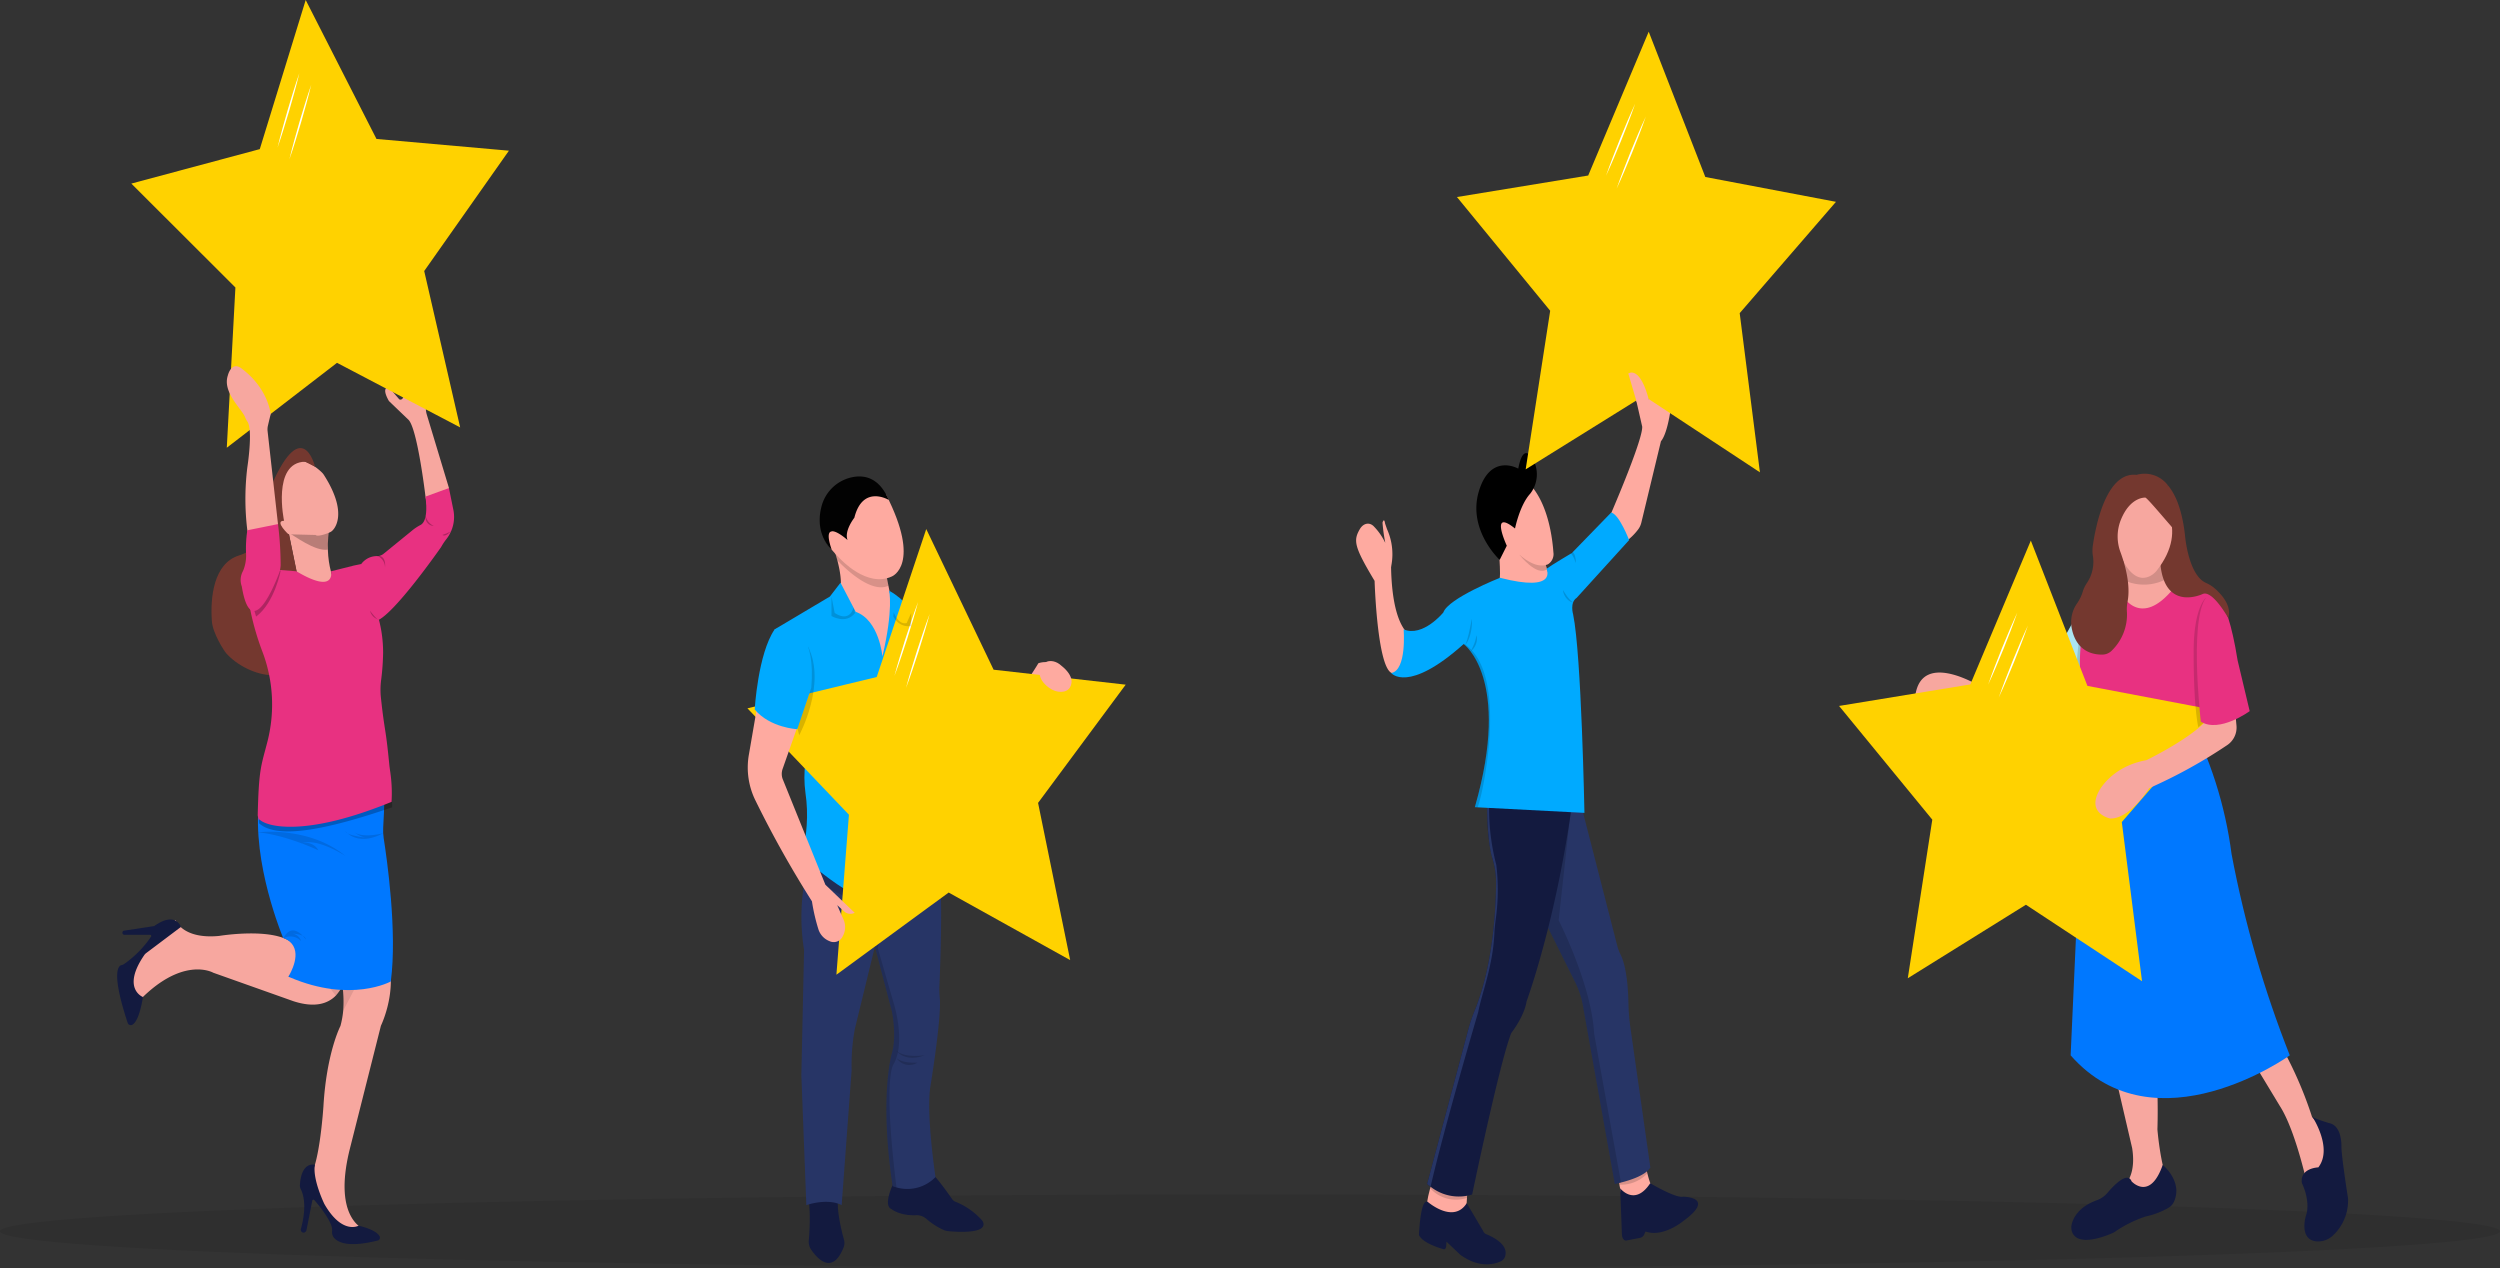 <svg id="Group_6562" data-name="Group 6562" xmlns="http://www.w3.org/2000/svg" xmlns:xlink="http://www.w3.org/1999/xlink" width="510" height="258.692" viewBox="0 0 510 258.692">
  <rect x="0" y="0" width="510" height="258.692" fill="#333333" stroke="none"/>
  <defs>
    <clipPath id="clip-path">
      <rect id="Rectangle_2191" data-name="Rectangle 2191" width="510" height="258.692" fill="none"/>
    </clipPath>
    <clipPath id="clip-path-3">
      <rect id="Rectangle_2143" data-name="Rectangle 2143" width="510" height="15.031" fill="none"/>
    </clipPath>
    <clipPath id="clip-path-4">
      <rect id="Rectangle_2144" data-name="Rectangle 2144" width="6.721" height="10.418" fill="none"/>
    </clipPath>
    <clipPath id="clip-path-5">
      <rect id="Rectangle_2145" data-name="Rectangle 2145" width="7.015" height="5.681" fill="none"/>
    </clipPath>
    <clipPath id="clip-path-6">
      <path id="Path_3505" data-name="Path 3505" d="M157.613,429.655a14.673,14.673,0,0,0-1.587,1.3,14.481,14.481,0,0,0-1.114,1.174c-7.766,9.136-3.341,26.332-.728,34.159.84,2.517,1.493,4.066,1.493,4.066,4.208,1.587,2.062,6.144,1.3,7.514-.14.25-.233.394-.233.394.1.045.2.089.3.131,12.467,5.335,20.6.851,20.6.851,1.348-10.146-.81-25.15-1.453-29.232a10.1,10.1,0,0,1-.1-2.168c.253-4.307.306-7.54.274-9.9a36.143,36.143,0,0,0-.342-5.431c-2.747-2.837-7.4-3.541-11.339-3.541a37.731,37.731,0,0,0-7.065.682" transform="translate(-150.541 -428.973)" fill="none"/>
    </clipPath>
    <linearGradient id="linear-gradient" x1="-1.546" y1="1.986" x2="-1.535" y2="1.986" gradientUnits="objectBoundingBox">
      <stop offset="0" stop-color="#0057e0"/>
      <stop offset="0.999" stop-color="#0078ff"/>
      <stop offset="1" stop-color="#0078ff"/>
    </linearGradient>
    <clipPath id="clip-path-8">
      <rect id="Rectangle_2148" data-name="Rectangle 2148" width="4.581" height="2.189" fill="none"/>
    </clipPath>
    <clipPath id="clip-path-9">
      <rect id="Rectangle_2149" data-name="Rectangle 2149" width="7.684" height="1.556" fill="none"/>
    </clipPath>
    <clipPath id="clip-path-10">
      <rect id="Rectangle_2150" data-name="Rectangle 2150" width="0.303" height="0.525" fill="none"/>
    </clipPath>
    <clipPath id="clip-path-11">
      <rect id="Rectangle_2151" data-name="Rectangle 2151" width="17.851" height="4.948" fill="none"/>
    </clipPath>
    <clipPath id="clip-path-12">
      <rect id="Rectangle_2152" data-name="Rectangle 2152" width="8.185" height="12.18" fill="none"/>
    </clipPath>
    <clipPath id="clip-path-13">
      <rect id="Rectangle_2153" data-name="Rectangle 2153" width="27.28" height="19.807" fill="none"/>
    </clipPath>
    <clipPath id="clip-path-14">
      <rect id="Rectangle_2154" data-name="Rectangle 2154" width="6.787" height="9.446" fill="none"/>
    </clipPath>
    <clipPath id="clip-path-15">
      <rect id="Rectangle_2155" data-name="Rectangle 2155" width="1.833" height="1.851" fill="none"/>
    </clipPath>
    <clipPath id="clip-path-16">
      <rect id="Rectangle_2156" data-name="Rectangle 2156" width="1.76" height="2.422" fill="none"/>
    </clipPath>
    <clipPath id="clip-path-17">
      <rect id="Rectangle_2157" data-name="Rectangle 2157" width="1.682" height="2.078" fill="none"/>
    </clipPath>
    <clipPath id="clip-path-18">
      <rect id="Rectangle_2158" data-name="Rectangle 2158" width="1.842" height="1.024" fill="none"/>
    </clipPath>
    <clipPath id="clip-path-19">
      <rect id="Rectangle_2159" data-name="Rectangle 2159" width="6.09" height="5.815" fill="none"/>
    </clipPath>
    <clipPath id="clip-path-20">
      <rect id="Rectangle_2160" data-name="Rectangle 2160" width="7.676" height="5.816" fill="none"/>
    </clipPath>
    <clipPath id="clip-path-21">
      <rect id="Rectangle_2161" data-name="Rectangle 2161" width="24.931" height="75.737" fill="none"/>
    </clipPath>
    <clipPath id="clip-path-22">
      <rect id="Rectangle_2162" data-name="Rectangle 2162" width="5.655" height="3.311" fill="none"/>
    </clipPath>
    <clipPath id="clip-path-23">
      <path id="Path_3542" data-name="Path 3542" d="M848.761,307.356s-4.313,2.549-5.17,3.222c0,0,2.437,4.905-9.483,1.827,0,0-10.57,4.184-11.558,7.069,0,0-4.149,5.1-8.1,3.463,0,0,.691,8.32-2.535,8.9,0,0,3.387,4.275,14.765-5.9l.019-.017s9.8,7.01,2.31,33.17c-.01.037-.021.076-.032.114l22.355,1.159s-.6-32.23-2.309-40.5c0,0-.724-2.4.725-3.366l10.7-11.782s-2.009-5.242-3.655-5.627Z" transform="translate(-811.916 -299.085)" fill="none"/>
    </clipPath>
    <linearGradient id="linear-gradient-2" x1="-5.848" y1="2.516" x2="-5.84" y2="2.516" gradientUnits="objectBoundingBox">
      <stop offset="0" stop-color="#0078ff"/>
      <stop offset="0.001" stop-color="#0078ff"/>
      <stop offset="1" stop-color="#0af"/>
    </linearGradient>
    <clipPath id="clip-path-25">
      <rect id="Rectangle_2165" data-name="Rectangle 2165" width="1.288" height="3.281" fill="none"/>
    </clipPath>
    <clipPath id="clip-path-26">
      <rect id="Rectangle_2166" data-name="Rectangle 2166" width="1.415" height="5.382" fill="none"/>
    </clipPath>
    <clipPath id="clip-path-27">
      <rect id="Rectangle_2167" data-name="Rectangle 2167" width="1.012" height="2.207" fill="none"/>
    </clipPath>
    <clipPath id="clip-path-28">
      <rect id="Rectangle_2168" data-name="Rectangle 2168" width="5.406" height="33.423" fill="none"/>
    </clipPath>
    <clipPath id="clip-path-29">
      <rect id="Rectangle_2169" data-name="Rectangle 2169" width="2.056" height="2.57" fill="none"/>
    </clipPath>
    <clipPath id="clip-path-30">
      <path id="Path_3559" data-name="Path 3559" d="M1217.948,417.063c-6.723,7.974-7.955,34.753-7.955,34.753l-1.569,34.753c17.256,19.638,44.708,0,44.708,0a225.454,225.454,0,0,1-11.877-41.061,83.416,83.416,0,0,0-9.076-28.445Z" transform="translate(-1208.424 -417.063)" fill="none"/>
    </clipPath>
    <linearGradient id="linear-gradient-3" x1="-9.448" y1="1.266" x2="-9.44" y2="1.266" xlink:href="#linear-gradient"/>
    <clipPath id="clip-path-32">
      <rect id="Rectangle_2172" data-name="Rectangle 2172" width="4.583" height="18.298" fill="none"/>
    </clipPath>
    <clipPath id="clip-path-33">
      <rect id="Rectangle_2173" data-name="Rectangle 2173" width="10.623" height="11.803" fill="none"/>
    </clipPath>
    <clipPath id="clip-path-34">
      <rect id="Rectangle_2174" data-name="Rectangle 2174" width="3.849" height="26.371" fill="none"/>
    </clipPath>
    <clipPath id="clip-path-35">
      <rect id="Rectangle_2175" data-name="Rectangle 2175" width="11.572" height="9.096" fill="none"/>
    </clipPath>
    <clipPath id="clip-path-36">
      <rect id="Rectangle_2176" data-name="Rectangle 2176" width="7.383" height="58.395" fill="none"/>
    </clipPath>
    <clipPath id="clip-path-37">
      <rect id="Rectangle_2177" data-name="Rectangle 2177" width="26.694" height="11.513" fill="none"/>
    </clipPath>
    <clipPath id="clip-path-38">
      <path id="Path_3587" data-name="Path 3587" d="M463.346,342.908l-11.274,6.7,4.62,20.364s.619,2.072,1.242,3.6a6.313,6.313,0,0,1,.41,3.165,23.6,23.6,0,0,0,.016,6.22,30.775,30.775,0,0,1,.251,6.672q-.086,1.255-.266,2.5c-.3,2.091-.3,4.189.679,4.958,0,0,.793.71,2.038,1.708,2.685,2.156,7.467,5.659,10.877,6.269,0,0,7.393,1.7,12.475-2.054l1.624-1.945s-4.119-19.848-1.069-34.853l2.865-16.345a25.045,25.045,0,0,0-7.854-3.841s-.971-2.277-4.574-4.332c.058.058.924,3.751-1.34,13.442,0,0-.647-7.413-5.452-9.11l-3.1-5.939Z" transform="translate(-452.072 -340.094)" fill="none"/>
    </clipPath>
    <linearGradient id="linear-gradient-4" x1="-4.419" y1="2.097" x2="-4.409" y2="2.097" xlink:href="#linear-gradient-2"/>
    <clipPath id="clip-path-40">
      <rect id="Rectangle_2180" data-name="Rectangle 2180" width="2.3" height="50.936" fill="none"/>
    </clipPath>
    <clipPath id="clip-path-41">
      <rect id="Rectangle_2181" data-name="Rectangle 2181" width="1.936" height="10.765" fill="none"/>
    </clipPath>
    <clipPath id="clip-path-42">
      <rect id="Rectangle_2182" data-name="Rectangle 2182" width="3.728" height="7.859" fill="none"/>
    </clipPath>
    <clipPath id="clip-path-43">
      <rect id="Rectangle_2183" data-name="Rectangle 2183" width="5.31" height="18.079" fill="none"/>
    </clipPath>
    <clipPath id="clip-path-44">
      <path id="Path_3596" data-name="Path 3596" d="M444.506,366.675c-3.419,5-4.066,16.345-4.066,16.345,3.142,3.751,8.686,4.019,8.686,4.019l2.865-8.485c.826-10.57-3.027-12.218-5.513-12.218a5.838,5.838,0,0,0-1.973.339" transform="translate(-440.44 -366.336)" fill="none"/>
    </clipPath>
    <linearGradient id="linear-gradient-5" x1="-12.438" y1="6.31" x2="-12.41" y2="6.31" xlink:href="#linear-gradient-2"/>
    <clipPath id="clip-path-46">
      <rect id="Rectangle_2186" data-name="Rectangle 2186" width="4.317" height="1.476" fill="none"/>
    </clipPath>
    <clipPath id="clip-path-47">
      <rect id="Rectangle_2187" data-name="Rectangle 2187" width="5.822" height="1.432" fill="none"/>
    </clipPath>
    <clipPath id="clip-path-48">
      <rect id="Rectangle_2188" data-name="Rectangle 2188" width="4.805" height="4.656" fill="none"/>
    </clipPath>
    <clipPath id="clip-path-49">
      <rect id="Rectangle_2189" data-name="Rectangle 2189" width="3.648" height="2.869" fill="none"/>
    </clipPath>
  </defs>
  <g id="Group_6561" data-name="Group 6561" clip-path="url(#clip-path)">
    <g id="Group_6438" data-name="Group 6438">
      <g id="Group_6437" data-name="Group 6437" clip-path="url(#clip-path)">
        <g id="Group_6430" data-name="Group 6430" transform="translate(0 243.662)" opacity="0.08">
          <g id="Group_6429" data-name="Group 6429">
            <g id="Group_6428" data-name="Group 6428" clip-path="url(#clip-path-3)">
              <path id="Path_3498" data-name="Path 3498" d="M510,704.578c0,4.151-114.167,7.515-255,7.515S0,708.729,0,704.578s114.167-7.515,255-7.515,255,3.365,255,7.515" transform="translate(0 -697.063)"/>
            </g>
          </g>
        </g>
        <path id="Path_3499" data-name="Path 3499" d="M188.041,589.9c-3.555,14.565,3.4,16.352,3.4,16.352-6,4.468-11.967-10.588-11.967-10.588,2.37-1.162,3.239-14.654,3.239-14.654.632-10.991,3.476-16.441,3.476-16.441a18.7,18.7,0,0,0,.56-3.1,23.056,23.056,0,0,0-1.593-10.418,24.57,24.57,0,0,0-2.442-4.8l10.624-.045c6.319,7.685,1.106,18.318,1.106,18.318Z" transform="translate(-116.736 -355.279)" fill="#f7a79f"/>
        <g id="Group_6433" data-name="Group 6433" transform="translate(68.416 195.778)" opacity="0.09">
          <g id="Group_6432" data-name="Group 6432">
            <g id="Group_6431" data-name="Group 6431" clip-path="url(#clip-path-4)">
              <path id="Path_3500" data-name="Path 3500" d="M197.316,570.5a23.053,23.053,0,0,0-1.593-10.418l6.72.557Z" transform="translate(-195.723 -560.079)"/>
            </g>
          </g>
        </g>
        <path id="Path_3501" data-name="Path 3501" d="M120.282,546.693a10.366,10.366,0,0,1-2.528,5.681c-1.675,1.675-4.356,2.5-8.634,1.113l-16.35-5.808s-6.477-3.753-15.876,6.523c0,0-5.668-5.147,8.185-17.272,0,0,1.373,3.958,8.877,3.244,0,0,10.742-1.787,14.849,1.34l11.69,1.43a18.275,18.275,0,0,1-.212,3.749" transform="translate(-49.268 -349.244)" fill="#f7a79f"/>
        <g id="Group_6436" data-name="Group 6436" transform="translate(63.999 197.449)" opacity="0.09">
          <g id="Group_6435" data-name="Group 6435">
            <g id="Group_6434" data-name="Group 6434" clip-path="url(#clip-path-5)">
              <path id="Path_3502" data-name="Path 3502" d="M190.1,564.859a10.365,10.365,0,0,1-2.528,5.681,34.308,34.308,0,0,0-4.487-5.1Z" transform="translate(-183.087 -564.859)"/>
            </g>
          </g>
        </g>
        <path id="Path_3503" data-name="Path 3503" d="M81.385,538.133s-1.027-3.306-5.45-.179l-6.148.933a.415.415,0,0,0-.329.425.406.406,0,0,0,.379.429h5.294a.234.234,0,0,1,.161.372,21.626,21.626,0,0,1-5.521,5.6,1.556,1.556,0,0,1-.509.206c-.6.134-2.16,1.386,1.247,11.74a.669.669,0,0,0,.879.467c.636-.274,1.556-1.474,2.255-5.694,0,0-4.435-1.7.262-8.553a1.759,1.759,0,0,1,.394-.415Z" transform="translate(-44.479 -349.035)" fill="#131a3f"/>
        <path id="Path_3504" data-name="Path 3504" d="M178.072,679.672s-2.733-.836-3.056,4.119a1.631,1.631,0,0,0,.178.859c.438.838,1.335,3.321.034,8.066a.61.61,0,0,0,.521.806.655.655,0,0,0,.617-.56L177.54,687a.237.237,0,0,1,.414-.135c.974,1.12,3.846,4.588,3.632,6.307a1.76,1.76,0,0,0,.234,1.172c.661,1.018,2.719,2.377,9.123.765a.6.6,0,0,0,.317-.884c-.341-.593-1.365-1.427-4.263-2.133,0,0-3.357,1.921-6.99-4.423,0,0-2.449-5-1.935-8" transform="translate(-113.836 -442.055)" fill="#131a3f"/>
      </g>
    </g>
    <g id="Group_6440" data-name="Group 6440" transform="translate(52.622 149.949)">
      <g id="Group_6439" data-name="Group 6439" clip-path="url(#clip-path-6)">
        <rect id="Rectangle_2147" data-name="Rectangle 2147" width="31.845" height="54.757" transform="translate(-3.395 0)" fill="url(#linear-gradient)"/>
      </g>
    </g>
    <g id="Group_6487" data-name="Group 6487">
      <g id="Group_6486" data-name="Group 6486" clip-path="url(#clip-path)">
        <g id="Group_6443" data-name="Group 6443" transform="translate(57.798 189.813)" opacity="0.12">
          <g id="Group_6442" data-name="Group 6442">
            <g id="Group_6441" data-name="Group 6441" clip-path="url(#clip-path-8)">
              <path id="Path_3506" data-name="Path 3506" d="M165.349,544.633a2.931,2.931,0,0,1,3.633.569,2.194,2.194,0,0,0-2.291-1.564s3.16,0,3.239,1.208c0,0-2.686-3.98-4.581-.213" transform="translate(-165.349 -543.013)"/>
            </g>
          </g>
        </g>
        <g id="Group_6446" data-name="Group 6446" transform="translate(70.49 169.58)" opacity="0.12">
          <g id="Group_6445" data-name="Group 6445">
            <g id="Group_6444" data-name="Group 6444" clip-path="url(#clip-path-9)">
              <path id="Path_3507" data-name="Path 3507" d="M209.341,485.525s-4.145,1.14-5.927-.251a5.523,5.523,0,0,0,2.237,1.145s-3.845-.446-3.995-1.287c0,0,2.4,3.221,7.684.393" transform="translate(-201.657 -485.132)"/>
            </g>
          </g>
        </g>
        <g id="Group_6449" data-name="Group 6449" transform="translate(58.825 198.845)" opacity="0.12">
          <g id="Group_6448" data-name="Group 6448">
            <g id="Group_6447" data-name="Group 6447" clip-path="url(#clip-path-10)">
              <path id="Path_3508" data-name="Path 3508" d="M168.519,568.854c.028.187.051.362.07.525l-.3-.131s.093-.144.233-.394" transform="translate(-168.286 -568.854)"/>
            </g>
          </g>
        </g>
        <g id="Group_6452" data-name="Group 6452" transform="translate(52.625 169.674)" opacity="0.12">
          <g id="Group_6451" data-name="Group 6451">
            <g id="Group_6450" data-name="Group 6450" clip-path="url(#clip-path-11)">
              <path id="Path_3509" data-name="Path 3509" d="M150.548,485.525s10.348-1.34,17.851,4.825c0,0-6-3.932-9.084-2.5a2.9,2.9,0,0,1,3.555,1.341s-6.556-3.127-12.322-3.664" transform="translate(-150.548 -485.402)"/>
            </g>
          </g>
        </g>
        <path id="Path_3510" data-name="Path 3510" d="M179.3,305.107l-7.985.736-2.521-12.462-.074-.367v-7.466l.691-.336,2.774-1.345,2.391-1.159.572,2.219,1.758,6.824q-.135.871-.2,1.69c-.643,7.549,2.6,11.665,2.6,11.665" transform="translate(-109.743 -183.887)" fill="#f7a79f"/>
        <g id="Group_6455" data-name="Group 6455" transform="translate(58.976 99.981)" opacity="0.25">
          <g id="Group_6454" data-name="Group 6454">
            <g id="Group_6453" data-name="Group 6453" clip-path="url(#clip-path-12)">
              <path id="Path_3511" data-name="Path 3511" d="M176.9,293.909c-.09.58-.253,3.713-.3,4.259-2.595.421-6.908-2.9-7.852-3.365l-.033.368v-7.119l.691-.682,2.774-1.345,2.962,1.06Z" transform="translate(-168.719 -286.025)"/>
            </g>
          </g>
        </g>
        <path id="Path_3512" data-name="Path 3512" d="M163.342,283.882l6.6.163s.14.351,1.581-.066c1.642-.476,1.832-.838,1.832-.838s3.584-3.01-1.728-11.325a2.928,2.928,0,0,0-.417-.519c-1.195-1.165-6.64-5.894-8.65,2.475,0,0-1.063,6.843.778,10.111" transform="translate(-105.54 -174.912)" fill="#f7a79f"/>
        <path id="Path_3513" data-name="Path 3513" d="M139.26,279.224s-3.161-2.892-1.032-2.892c0,0-2.514-11.9,4.3-12.051l2.022,1.032s-2.728-11.484-9.582,5.446c0,0,2.271,10.041-5.98,12.67-5.118,1.63-5.831,8.51-5.486,13.367.183,2.579,2.566,6.162,2.926,6.566,4.389,4.925,15.179,7.739,16.276-2.11l-1.947-14.825Z" transform="translate(-80.283 -170.096)" fill="#74382f"/>
        <path id="Path_3514" data-name="Path 3514" d="M233.012,230.72s-1.664-14.091-3.527-15.668l-3.916-3.755s-1.73-2.8,0-2.8l2.1,2.447s1.486.845.954-3.887l-.633-2.573a6.907,6.907,0,0,1-.074-2.88c.4-2.138,1.437-4.907,3.835,1.036a20.341,20.341,0,0,1,1.368,9.682,4.433,4.433,0,0,0,.16,1.707l4.527,15v6.309L234.01,236.4Z" transform="translate(-146.22 -129.479)" fill="#f7a79f"/>
        <path id="Path_3515" data-name="Path 3515" d="M143.724,87.19,118.6,74.016,96.116,91.338l1.758-32.692L76.641,37.452l26.206-7.031L112.213,0l14.439,28.347,27.02,2.393L136.389,55.29Z" transform="translate(-49.851 0)" fill="#ffd200"/>
        <path id="Path_3516" data-name="Path 3516" d="M166.426,42.548c-.3,1.29-.642,2.568-.988,3.845s-.719,2.546-1.077,3.819c-.385,1.265-.756,2.535-1.155,3.8l-.6,1.89c-.214.626-.416,1.256-.64,1.88.148-.646.318-1.285.476-1.928l.511-1.917c.345-1.277.719-2.546,1.078-3.819.386-1.265.756-2.535,1.155-3.8s.8-2.521,1.245-3.77" transform="translate(-105.347 -27.675)" fill="#fff"/>
        <path id="Path_3517" data-name="Path 3517" d="M173.34,49.409c-.3,1.29-.642,2.568-.988,3.845s-.719,2.546-1.077,3.819c-.385,1.265-.756,2.535-1.155,3.8l-.6,1.89c-.214.626-.416,1.256-.64,1.88.148-.646.318-1.285.476-1.928l.511-1.917c.345-1.277.719-2.546,1.078-3.819.386-1.265.756-2.535,1.155-3.8s.8-2.521,1.245-3.77" transform="translate(-109.844 -32.138)" fill="#fff"/>
        <path id="Path_3518" data-name="Path 3518" d="M135.4,214.2c-2.1-1.578-2.8,1.4-2.8,1.4-1.184,3.486,2.924,6.9,3.53,8.584a3.445,3.445,0,0,0,.447.837c1.192,1.67-.009,9.357-.009,9.357a52.578,52.578,0,0,0,0,12.828l1.531,5.152h4.725v-6.414L140.7,226.961a3.128,3.128,0,0,1,.058-1.039c.612-2.692.582-2.28.582-2.28s-.35-5.243-5.942-9.438" transform="translate(-86.113 -139.028)" fill="#f7a79f"/>
        <g id="Group_6458" data-name="Group 6458" transform="translate(52.723 149.801)" opacity="0.25">
          <g id="Group_6457" data-name="Group 6457">
            <g id="Group_6456" data-name="Group 6456" clip-path="url(#clip-path-13)">
              <path id="Path_3519" data-name="Path 3519" d="M178.108,443.437c-17.648,6.075-24.345,5.692-27.143,3.28a32.292,32.292,0,0,1,3.8-18.169l10.692,1.264,11.347,2.093a58.056,58.056,0,0,1,1.306,11.531" transform="translate(-150.828 -428.548)"/>
            </g>
          </g>
        </g>
        <path id="Path_3520" data-name="Path 3520" d="M207.508,301.445a3.961,3.961,0,0,1,3.923-2.74,2.2,2.2,0,0,0,1.265-.519l5.725-4.661a9.617,9.617,0,0,1,1.748-1.167c.614-.306,1.582-1.463,1.017-5.794l4.791-1.748.865,4.262a7.324,7.324,0,0,1-1.363,6.13,12.21,12.21,0,0,0-1.1,1.654s-9.673,13.9-13.146,15.029c-.539.176-1.239-1.856-1.239-1.856l-.155.033c-2.343.465-4-3.677-2.85-7.057l.275-.8c.085-.25.163-.506.238-.764" transform="translate(-134.394 -185.257)" fill="#e83181"/>
        <path id="Path_3521" data-name="Path 3521" d="M174.641,377.695h0c-17.273,7.077-25.213,5.178-26.894,3.645-.224-.2-.181.248-.181.248-.029-.217-.238-1-.232-1.225.232-9.656.71-9.939,2.032-15.155a30.453,30.453,0,0,0-.941-17.8,54.94,54.94,0,0,1-2.739-9.545l.488-1.041,3.106-6.635,5.955.473c8.118,4.837,7.054,0,7.054,0l4.7-1.181,1.425-.291.184.911a33.912,33.912,0,0,0,2.557,7.752c.131.279.256.582.374.9a26.52,26.52,0,0,1,1.385,8.572,49.89,49.89,0,0,1-.383,5.377,15.569,15.569,0,0,0-.059,3.807c.781,7.2.921,5.586,1.685,13.4.063.645.142,1.18.222,1.73a30.729,30.729,0,0,1,.267,6.056" transform="translate(-94.76 -214.118)" fill="#e83181"/>
        <g id="Group_6461" data-name="Group 6461" transform="translate(50.492 116.33)" opacity="0.25">
          <g id="Group_6460" data-name="Group 6460">
            <g id="Group_6459" data-name="Group 6459" clip-path="url(#clip-path-14)">
              <path id="Path_3522" data-name="Path 3522" d="M151.235,332.8s-1.217,6.589-5.034,9.446l-1.754-5.87Z" transform="translate(-144.448 -332.796)"/>
            </g>
          </g>
        </g>
        <path id="Path_3523" data-name="Path 3523" d="M148.29,315.949c-1.138,2.978-5.72,13.93-7.578,2.646a3.772,3.772,0,0,1,.253-3.173,8,8,0,0,0,.618-3.5,24.064,24.064,0,0,1,.26-4.793l6.255-1.262a69.422,69.422,0,0,1,.539,8.313,5.559,5.559,0,0,1-.347,1.764" transform="translate(-91.385 -198.953)" fill="#e83181"/>
        <g id="Group_6464" data-name="Group 6464" transform="translate(75.479 124.585)" opacity="0.25">
          <g id="Group_6463" data-name="Group 6463">
            <g id="Group_6462" data-name="Group 6462" clip-path="url(#clip-path-15)">
              <path id="Path_3524" data-name="Path 3524" d="M217.764,358.252a2.528,2.528,0,0,1-1.833-1.842s1.47,2,1.833,1.842" transform="translate(-215.931 -356.41)"/>
            </g>
          </g>
        </g>
        <g id="Group_6467" data-name="Group 6467" transform="translate(76.81 113.33)" opacity="0.25">
          <g id="Group_6466" data-name="Group 6466">
            <g id="Group_6465" data-name="Group 6465" clip-path="url(#clip-path-16)">
              <path id="Path_3525" data-name="Path 3525" d="M219.738,324.216a2.565,2.565,0,0,1,1.73,2.419s.4-2.524-1.73-2.419" transform="translate(-219.738 -324.213)"/>
            </g>
          </g>
        </g>
        <g id="Group_6470" data-name="Group 6470" transform="translate(86.807 105.209)" opacity="0.25">
          <g id="Group_6469" data-name="Group 6469">
            <g id="Group_6468" data-name="Group 6468" clip-path="url(#clip-path-17)">
              <path id="Path_3526" data-name="Path 3526" d="M248.369,300.981a1.708,1.708,0,0,0,1.648,2.078,2.889,2.889,0,0,1-1.648-2.078" transform="translate(-248.335 -300.981)"/>
            </g>
          </g>
        </g>
        <g id="Group_6473" data-name="Group 6473" transform="translate(90.252 108.219)" opacity="0.25">
          <g id="Group_6472" data-name="Group 6472">
            <g id="Group_6471" data-name="Group 6471" clip-path="url(#clip-path-18)">
              <path id="Path_3527" data-name="Path 3527" d="M260.034,309.591s-1.111,1.434-1.842.908c0,0,1.689-.555,1.842-.908" transform="translate(-258.191 -309.591)"/>
            </g>
          </g>
        </g>
        <path id="Path_3528" data-name="Path 3528" d="M944.365,680.582a39.669,39.669,0,0,0,1.125,4.565c1.094,1.935,7.316-3.035,6.162-3.358-.619-.172-1.185-1.92-1.578-3.5-.34-1.372-.549-2.622-.549-2.622s-5.4-2.383-5.531.725a19.908,19.908,0,0,0,.372,4.193" transform="translate(-614.01 -438.915)" fill="#feaaa0"/>
        <g id="Group_6476" data-name="Group 6476" transform="translate(329.973 235.876)" opacity="0.15">
          <g id="Group_6475" data-name="Group 6475">
            <g id="Group_6474" data-name="Group 6474" clip-path="url(#clip-path-19)">
              <path id="Path_3529" data-name="Path 3529" d="M944.365,680.582a7.34,7.34,0,0,0,5.708-2.3c-.34-1.372-.549-2.622-.549-2.622s-5.4-2.383-5.531.725a19.908,19.908,0,0,0,.372,4.193" transform="translate(-943.983 -674.791)"/>
            </g>
          </g>
        </g>
        <path id="Path_3530" data-name="Path 3530" d="M832.641,686.659c.851,1.935,7.172,2.659,7.172,2.659l.79-3.224.156-2.537.166-2.7.347-5.65-6.2.726s-.334.893-.761,2.175c-.335,1-.729,2.248-1.062,3.484-.574,2.125-.974,4.229-.608,5.062" transform="translate(-541.496 -439.189)" fill="#feaaa0"/>
        <g id="Group_6479" data-name="Group 6479" transform="translate(291.753 238.924)" opacity="0.15">
          <g id="Group_6478" data-name="Group 6478">
            <g id="Group_6477" data-name="Group 6477" clip-path="url(#clip-path-20)">
              <path id="Path_3531" data-name="Path 3531" d="M834.641,686.994a7.077,7.077,0,0,0,7.51,1.961l.166-2.7-6.614-2.75c-.336,1-.728,2.248-1.062,3.484" transform="translate(-834.641 -683.51)"/>
            </g>
          </g>
        </g>
        <path id="Path_3532" data-name="Path 3532" d="M903.988,526.6c-.914,1.609-4.163,2.628-5.986,3.084-.755.191-1.265.284-1.265.284l-6.486-36.273a17.646,17.646,0,0,0-1.517-4.719l-5.585-11.222-5.783-11.616c-2.989-4.306-4-7.508-4.294-9.549-.05-.351-.079-.668-.095-.95a5.4,5.4,0,0,1,.117-1.7l-.893-9.47,7.707-.5,7.591-.5.24.931.87,3.392,2.162,8.415,6.449,25.108a9.246,9.246,0,0,0,.688,1.855c1.271,2.518,1.558,7.178,1.614,9.926a40.9,40.9,0,0,0,.4,4.984Z" transform="translate(-567.318 -288.448)" fill="#273566"/>
        <g id="Group_6482" data-name="Group 6482" transform="translate(305.752 165.78)" opacity="0.15">
          <g id="Group_6481" data-name="Group 6481">
            <g id="Group_6480" data-name="Group 6480" clip-path="url(#clip-path-21)">
              <path id="Path_3533" data-name="Path 3533" d="M899.621,549.715c-.755.191-1.265.284-1.265.284l-6.486-36.273a17.643,17.643,0,0,0-1.517-4.719l-5.585-11.222-5.783-11.616c-2.989-4.306-4-7.507-4.294-9.548l14.628-2.358-2.413,21.962s6.723,13.129,7.24,23.155Z" transform="translate(-874.691 -474.262)"/>
            </g>
          </g>
        </g>
        <path id="Path_3534" data-name="Path 3534" d="M951.676,690.546s5.254,3.108,6.686,2.744c0,0,6.923,0,0,5.008,0,0-4.058,3.369-7.639,2.094l-.261.556a1.183,1.183,0,0,1-.778.722l-2.869.558c-.469.091-.889-.479-.917-1.246l-.345-9.4s2.941,3.787,6.124-1.039" transform="translate(-615.03 -449.163)" fill="#131a3f"/>
        <path id="Path_3535" data-name="Path 3535" d="M863.415,444.463q-.173,1.683-.367,3.323-.533,4.541-1.19,8.74c-1.281,8.278-2.836,15.476-4.272,21.226-2.361,9.437-4.406,14.972-4.406,14.972-.474,3.1-3.127,6.464-3.127,6.464-2.37,6.011-7.974,32.94-7.974,32.94a9.3,9.3,0,0,1-8.484-1.587,7.288,7.288,0,0,1-.693-.575l8.379-31.446a32.231,32.231,0,0,1,1.31-3.906c3.624-8.832,4.289-19.935,4.368-25.667a17.273,17.273,0,0,0-.743-5.371,34.55,34.55,0,0,1-1.027-8.25v-.009c-.048-1.37-.061-2.755-.052-4.07.028-4.259.272-7.784.272-7.784l1.089.059,7.847.437,7.831.434Z" transform="translate(-541.758 -288.448)" fill="#131a3f"/>
        <path id="Path_3536" data-name="Path 3536" d="M832.9,544.45a7.467,7.467,0,0,0,.694.576c2.793-12.142,9.716-35.611,9.716-35.611.723-3.83,2.971-9.335,3.29-15.859.05-1.025.149-2.041.282-3.046a42.838,42.838,0,0,0,.128-11.1,45.9,45.9,0,0,1-1.438-13.6l-.437-.079c-.028,4.34.169,9.439,1.079,12.331a17.251,17.251,0,0,1,.743,5.371c-.079,5.732-.745,16.833-4.369,25.666a31.983,31.983,0,0,0-1.31,3.906Z" transform="translate(-541.758 -302.933)" fill="#273566"/>
        <path id="Path_3537" data-name="Path 3537" d="M837.845,701.563l3.365,5.688a1.152,1.152,0,0,0,.574.616c1.144.457,4.652,2.076,3.9,4.489a1.6,1.6,0,0,1-.721.976c-1.027.53-4.274,1.75-8.406-1.229l-2.845-2.694-.062.935c-.027.4-.257.685-.5.616-1.181-.334-4.316-1.35-5.05-2.887,0,0,.226-6.05,1.331-6.769a.41.41,0,0,1,.479,0s5.227,4.546,7.935.26" transform="translate(-538.634 -456.11)" fill="#131a3f"/>
        <path id="Path_3538" data-name="Path 3538" d="M795.207,317.271s.79,26.45,5.927,16.735h4.28l-.856-4.9s-5.729,1.154-5.993-14.812a12.421,12.421,0,0,0-3.588-8.207c-.9-.834-2.091-.552-2.784.638-1.358,2.335-1.169,3.578,3.013,10.551" transform="translate(-514.79 -198.779)" fill="#feaaa0"/>
        <path id="Path_3539" data-name="Path 3539" d="M934.528,243.466s7.106-16.255,6.974-19.14l-1.734-7.6a4.449,4.449,0,0,1-.108-1.147c.032-.879.2-2.249.986-1.644l1.279,5.029c.138.543.67.515.782-.041l1.035-5.18s2.1-7.531,3.924,2.637a4.081,4.081,0,0,1,.047,1.087c-.171,1.87-.836,7.973-2.39,9.838l-3.986,16.542a3.882,3.882,0,0,1-.586,1.338,11.65,11.65,0,0,1-6.228,4.337c-4.721,1.379.007-6.06.007-6.06" transform="translate(-606.492 -137.285)" fill="#feaaa0"/>
        <path id="Path_3540" data-name="Path 3540" d="M873.427,316.3c0-2.186.692-2.575.692-4.761,0-3.552-.692-8.9-.692-12.455h6.717l2.908,9.4.669,2.165,1.363,4.4-11.656,1.25" transform="translate(-568.117 -194.539)" fill="#feaaa0"/>
        <g id="Group_6485" data-name="Group 6485" transform="translate(309.949 113.155)" opacity="0.15">
          <g id="Group_6484" data-name="Group 6484">
            <g id="Group_6483" data-name="Group 6483" clip-path="url(#clip-path-22)">
              <path id="Path_3541" data-name="Path 3541" d="M892.353,326.666c-2.056,1.648-5.655-2.955-5.655-2.955l4.986.79Z" transform="translate(-886.698 -323.711)" fill="#020202"/>
            </g>
          </g>
        </g>
      </g>
    </g>
    <g id="Group_6489" data-name="Group 6489" transform="translate(283.809 104.547)">
      <g id="Group_6488" data-name="Group 6488" clip-path="url(#clip-path-23)">
        <rect id="Rectangle_2164" data-name="Rectangle 2164" width="48.535" height="61.277" transform="translate(0 0)" fill="url(#linear-gradient-2)"/>
      </g>
    </g>
    <g id="Group_6506" data-name="Group 6506">
      <g id="Group_6505" data-name="Group 6505" clip-path="url(#clip-path)">
        <path id="Path_3543" data-name="Path 3543" d="M863.065,283.2s8.547,14.8,14.087,12.5a2.443,2.443,0,0,0,1.119-2.451c-.26-3.645-1.458-12.39-6.974-15.627Z" transform="translate(-561.377 -180.579)" fill="#feaaa0"/>
        <path id="Path_3544" data-name="Path 3544" d="M866.359,286.228l1.449-2.886s-3.589-7.742,1.679-3.511c0,0,.962-4.766,3.084-7.088a6.4,6.4,0,0,0,.339-7.442c-.991-1.349-2.05-1.418-2.764,2.315,0,0-5.663-3.27-8.034,4.617s4.247,13.994,4.247,13.994" transform="translate(-560.423 -172.015)"/>
        <g id="Group_6492" data-name="Group 6492" transform="translate(300.005 129.602)" opacity="0.15">
          <g id="Group_6491" data-name="Group 6491">
            <g id="Group_6490" data-name="Group 6490" clip-path="url(#clip-path-25)">
              <path id="Path_3545" data-name="Path 3545" d="M858.25,374.044a14.332,14.332,0,0,0,.75-1.59,6.473,6.473,0,0,0,.26-.82c.076-.28.109-.567.162-.871a2.321,2.321,0,0,1,.107.912,3.124,3.124,0,0,1-.2.9,3.669,3.669,0,0,1-.438.81,2.778,2.778,0,0,1-.639.655" transform="translate(-858.25 -370.763)" fill="#020202"/>
            </g>
          </g>
        </g>
        <g id="Group_6495" data-name="Group 6495" transform="translate(298.875 126.235)" opacity="0.15">
          <g id="Group_6494" data-name="Group 6494">
            <g id="Group_6493" data-name="Group 6493" clip-path="url(#clip-path-26)">
              <path id="Path_3546" data-name="Path 3546" d="M855.017,366.514a8.486,8.486,0,0,0,.477-1.306c.128-.443.244-.89.341-1.342s.191-.9.289-1.359.181-.914.29-1.374c.017.236.011.471.018.708s-.02.471-.038.706a10.948,10.948,0,0,1-.219,1.4,8.154,8.154,0,0,1-.426,1.355,4.052,4.052,0,0,1-.733,1.215" transform="translate(-855.017 -361.132)" fill="#020202"/>
            </g>
          </g>
        </g>
        <g id="Group_6498" data-name="Group 6498" transform="translate(320.449 112.631)" opacity="0.15">
          <g id="Group_6497" data-name="Group 6497">
            <g id="Group_6496" data-name="Group 6496" clip-path="url(#clip-path-27)">
              <path id="Path_3547" data-name="Path 3547" d="M917.666,323.362c-.136-.177-.253-.358-.379-.527a1.991,1.991,0,0,0-.192-.231.4.4,0,0,0-.089-.071c-.01-.006-.02-.005-.005,0s.038.008.075-.039l-.008-.2a3.216,3.216,0,0,1,.327.472,2.936,2.936,0,0,1,.236.521,1.706,1.706,0,0,1,.034,1.13,3.209,3.209,0,0,0-.318-1.014,6.95,6.95,0,0,0-.534-.9l-.078-.109.07-.087a.238.238,0,0,1,.22-.094.3.3,0,0,1,.144.056.622.622,0,0,1,.148.148,1.72,1.72,0,0,1,.166.306,2.833,2.833,0,0,1,.182.639" transform="translate(-916.736 -322.212)" fill="#020202"/>
            </g>
          </g>
        </g>
        <g id="Group_6501" data-name="Group 6501" transform="translate(298.574 131.285)" opacity="0.15">
          <g id="Group_6500" data-name="Group 6500">
            <g id="Group_6499" data-name="Group 6499" clip-path="url(#clip-path-28)">
              <path id="Path_3548" data-name="Path 3548" d="M857.04,409h-.593c7.486-26.16-2.272-33.326-2.272-33.326l-.019.017.019-.114c8.134,5.1,4.908,24.252,3.93,29.15A39.031,39.031,0,0,1,857.04,409" transform="translate(-854.156 -375.578)" fill="#020202"/>
            </g>
          </g>
        </g>
        <g id="Group_6504" data-name="Group 6504" transform="translate(318.843 120.368)" opacity="0.15">
          <g id="Group_6503" data-name="Group 6503">
            <g id="Group_6502" data-name="Group 6502" clip-path="url(#clip-path-29)">
              <path id="Path_3549" data-name="Path 3549" d="M914.2,346.918a1.986,1.986,0,0,1-.788-.365,3.145,3.145,0,0,1-1.268-2.205c.164.241.3.482.452.712s.3.454.466.67a7.364,7.364,0,0,0,1.138,1.188" transform="translate(-912.142 -344.348)" fill="#020202"/>
            </g>
          </g>
        </g>
        <path id="Path_3550" data-name="Path 3550" d="M806.646,308.173a34.626,34.626,0,0,1-.552-4.028s.329-1.154.527.192l.4,1.154a12.414,12.414,0,0,1,.856,7.5c-.79,4.424-2.173-3.27-2.173-3.27Z" transform="translate(-524.063 -197.53)" fill="#feaaa0"/>
        <path id="Path_3551" data-name="Path 3551" d="M912.088,108.385,888.4,92.778l-24.1,15,5-32.355-19.02-23.2,26.776-4.39L889.4,18.494l11.548,29.642L927.6,53.2l-19.639,22.71Z" transform="translate(-553.063 -12.029)" fill="#ffd200"/>
        <path id="Path_3552" data-name="Path 3552" d="M943.229,60.466c-.43,1.253-.9,2.492-1.365,3.728s-.969,2.462-1.451,3.693c-.509,1.221-1,2.447-1.526,3.663l-.79,1.82c-.275.6-.539,1.209-.824,1.807.212-.628.444-1.247.665-1.871l.7-1.857c.47-1.236.968-2.462,1.452-3.693.51-1.22,1-2.447,1.527-3.662s1.05-2.428,1.614-3.627" transform="translate(-609.644 -39.33)" fill="#fff"/>
        <path id="Path_3553" data-name="Path 3553" d="M949.426,67.981c-.43,1.253-.895,2.492-1.365,3.728s-.969,2.462-1.451,3.693c-.509,1.221-1,2.447-1.526,3.663l-.79,1.82c-.275.6-.539,1.209-.824,1.806.211-.628.444-1.247.665-1.871l.7-1.857c.471-1.236.968-2.462,1.452-3.693.51-1.22,1-2.447,1.527-3.662s1.05-2.428,1.613-3.627" transform="translate(-613.675 -44.218)" fill="#fff"/>
        <path id="Path_3554" data-name="Path 3554" d="M951.929,223.237l-1.65-5.618s2.453-1.892,4.344,5.953-1.28,2.721-1.28,2.721Z" transform="translate(-618.105 -141.419)" fill="#feaaa0"/>
        <path id="Path_3555" data-name="Path 3555" d="M1316.884,604.5a80.056,80.056,0,0,1,7.507,16.543s1.961,2.44,2.969,2.2l1.457,10.712-5.154,2.023s-2.465-11.9-5.826-17.139L1311,607.534Z" transform="translate(-852.735 -393.194)" fill="#f7a79f"/>
        <path id="Path_3556" data-name="Path 3556" d="M1346.67,662.01s-3.81.119-3.362,3.213c0,0,1.9,3.69.784,6.784,0,0-1.417,4.781,2.219,5.1a4.343,4.343,0,0,0,3.431-1.3,9.689,9.689,0,0,0,2.978-7.491s-1.345-8.569-1.345-10.474c0,0,.224-4.4-2.577-4.88,0,0-3.138-.952-3.362-1.309,0,0,4.258,6.427,1.233,10.354" transform="translate(-873.725 -423.867)" fill="#131a3f"/>
        <path id="Path_3557" data-name="Path 3557" d="M1239.954,611.393a127.015,127.015,0,0,1,.56,16.305s.56,7.022,2.129,10.712l-7.507,4.284-2.689-2.619s4.034-1.428,2.913-8.569l-4.818-20.709Z" transform="translate(-800.4 -397.291)" fill="#f7a79f"/>
        <path id="Path_3558" data-name="Path 3558" d="M1221.127,683.211s3.729,4.126,6.346-3.352c0,0,4.141,3.34,2.313,7.467a2.762,2.762,0,0,1-1.18,1.3,16.041,16.041,0,0,1-4.34,1.687,3.343,3.343,0,0,0-.461.125,24.856,24.856,0,0,0-5.9,2.927,3.1,3.1,0,0,1-.636.379c-1.5.662-6.953,2.832-8.231-.078a2.718,2.718,0,0,1-.12-1.745c.3-1.216,1.366-3.505,5.114-4.862a5.076,5.076,0,0,0,2.144-1.482c1.417-1.665,4.133-4.442,4.949-2.362" transform="translate(-786.279 -442.211)" fill="#131a3f"/>
      </g>
    </g>
    <g id="Group_6508" data-name="Group 6508" transform="translate(422.41 145.786)">
      <g id="Group_6507" data-name="Group 6507" clip-path="url(#clip-path-30)">
        <rect id="Rectangle_2171" data-name="Rectangle 2171" width="44.708" height="89.144" fill="url(#linear-gradient-3)"/>
      </g>
    </g>
    <g id="Group_6528" data-name="Group 6528">
      <g id="Group_6527" data-name="Group 6527" clip-path="url(#clip-path)">
        <path id="Path_3560" data-name="Path 3560" d="M1145.042,396.778l-.867.658a2.658,2.658,0,0,1-2.011.521,74.658,74.658,0,0,1-10.795-2.484,2.656,2.656,0,0,1-.551-.247c-1.675-.987-11.264-6.265-12.93,1.252-.024.109-.053.216-.087.322-.148.467-.364,2.155,4.923.876a2.652,2.652,0,0,1,1.966.293,10.655,10.655,0,0,0,4.565,1.608,2.686,2.686,0,0,1,1.219.315c2.492,1.333,11.665,6.027,17.11,5.9a2.788,2.788,0,0,0,2.476-1.724l1.7-3.946a2.928,2.928,0,0,0-2.834-4.173l-2.574.3a2.693,2.693,0,0,0-1.315.533" transform="translate(-727.034 -255.304)" fill="#f7a79f"/>
        <path id="Path_3561" data-name="Path 3561" d="M1200.875,365.46l-3.249,9.283c-.129.027-.259.05-.389.066-4.383.581-9.2-4.485-9.2-4.485,6.879-16.439,10.713-20.337,10.713-20.337l.9,6.524Z" transform="translate(-772.751 -227.648)" fill="#abe5f1"/>
        <g id="Group_6511" data-name="Group 6511" transform="translate(423.541 128.864)" opacity="0.15">
          <g id="Group_6510" data-name="Group 6510">
            <g id="Group_6509" data-name="Group 6509" clip-path="url(#clip-path-32)">
              <path id="Path_3562" data-name="Path 3562" d="M1216.244,377.6l-3.249,9.284c-.129.027-.259.05-.389.066-2.02-7.079-.171-17.919-.171-17.919l2.578-.379Z" transform="translate(-1211.661 -368.653)"/>
            </g>
          </g>
        </g>
        <path id="Path_3563" data-name="Path 3563" d="M1246.634,321.709l-5.379,7.5-7.507-5.475,1.232-5.821,1.792-8.461,6.835-2.023s.826,4.68,1.992,9.912c.322,1.444.67,2.929,1.033,4.37" transform="translate(-802.486 -199.965)" fill="#f7a79f"/>
        <g id="Group_6514" data-name="Group 6514" transform="translate(432.493 107.462)" opacity="0.15">
          <g id="Group_6513" data-name="Group 6513">
            <g id="Group_6512" data-name="Group 6512" clip-path="url(#clip-path-33)">
              <path id="Path_3564" data-name="Path 3564" d="M1247.894,317.34a9.671,9.671,0,0,1-10.62.573l1.793-8.461,6.835-2.023s.826,4.679,1.992,9.912" transform="translate(-1237.273 -307.428)"/>
            </g>
          </g>
        </g>
        <path id="Path_3565" data-name="Path 3565" d="M1240.958,344.867l-.077,1.867-.931,22.531a9.316,9.316,0,0,1-1.98,1.965c-2.836,2.169-8.927,4.892-19.586,1.156a2.594,2.594,0,0,1-1.3-1.024c-1.359-2.048-4.568-8.332-2.686-19.949l1.121-6.189,6.947-.952s3.7,7.022,10.533-1.428c0,0,6.611-1.071,7.956,2.023" transform="translate(-789.527 -222.885)" fill="#e83181"/>
        <path id="Path_3566" data-name="Path 3566" d="M1135.087,405.385,1111.4,389.778l-24.1,15,5-32.355-19.02-23.2,26.776-4.39,12.344-29.339,11.548,29.642L1150.6,350.2l-19.639,22.71Z" transform="translate(-698.112 -205.212)" fill="#ffd200"/>
        <path id="Path_3567" data-name="Path 3567" d="M1166.229,357.466c-.43,1.253-.895,2.492-1.365,3.728s-.969,2.461-1.452,3.693c-.509,1.221-1,2.447-1.526,3.663l-.79,1.82c-.275.6-.539,1.209-.824,1.807.211-.628.444-1.247.665-1.871l.7-1.857c.47-1.236.968-2.462,1.452-3.693.51-1.22,1-2.447,1.527-3.662s1.05-2.428,1.613-3.627" transform="translate(-754.694 -232.512)" fill="#fff"/>
        <path id="Path_3568" data-name="Path 3568" d="M1172.426,364.981c-.43,1.253-.895,2.492-1.365,3.728s-.969,2.462-1.451,3.693c-.509,1.221-1,2.447-1.526,3.663l-.79,1.82c-.275.6-.539,1.209-.824,1.807.212-.628.444-1.247.665-1.871l.7-1.857c.47-1.236.968-2.462,1.452-3.693.51-1.22,1-2.447,1.527-3.662s1.05-2.428,1.613-3.627" transform="translate(-758.724 -237.4)" fill="#fff"/>
        <g id="Group_6517" data-name="Group 6517" transform="translate(447.507 121.976)" opacity="0.15">
          <g id="Group_6516" data-name="Group 6516">
            <g id="Group_6515" data-name="Group 6515" clip-path="url(#clip-path-34)">
              <path id="Path_3569" data-name="Path 3569" d="M1284.066,350.821l-.931,22.531a9.316,9.316,0,0,1-1.98,1.965c-1.015-5.146-.933-14.819-.933-14.819-.112-9.521,2.476-11.552,2.476-11.552Z" transform="translate(-1280.219 -348.946)"/>
            </g>
          </g>
        </g>
        <path id="Path_3570" data-name="Path 3570" d="M1251.111,406.167l.549,6a4.324,4.324,0,0,1-1.851,4,103.056,103.056,0,0,1-15.954,8.808s-3.922,6.308-7.956,6.189c0,0-4.706-.952-2.353-5.474,0,0,2.465-5.118,9.748-6.427,0,0,12.774-6.189,13.558-10.354Z" transform="translate(-795.422 -264.19)" fill="#f7a79f"/>
        <path id="Path_3571" data-name="Path 3571" d="M1292.86,370.422s-6.163,4.523-9.973,2.142c0,0-2.766-23.857,1.922-26.032,0,0,3.12-1.937,5.585,13.535Z" transform="translate(-833.922 -225.35)" fill="#e83181"/>
        <path id="Path_3572" data-name="Path 3572" d="M1271.045,310.39s-3.135-5.658-5.152-4.944c0,0-8.511,4.148-8.779-7.566a19.788,19.788,0,0,1,.19-3.136c.295-2.154.7-7.352-2.043-8.649.76-.617,1.872-1.5,3.5-2.756,1.5,1.784,2.829,4.831,3.438,9.968,0,0,.607,8.27,4.319,9.914a6.76,6.76,0,0,1,1.705,1.054c1.413,1.22,3.6,3.6,2.826,6.116" transform="translate(-816.479 -184.297)" fill="#74382f"/>
        <path id="Path_3573" data-name="Path 3573" d="M1242.027,287.577s7.283,6.189,0,15.353c0,0-4.146,5.118-7.844-4.4,0,0-5.042-15.948,7.844-10.95" transform="translate(-802.137 -186.422)" fill="#f7a79f"/>
        <path id="Path_3574" data-name="Path 3574" d="M1228.49,278.854c-1.624,1.259,2.239,8.578,1.478,9.194-.331-.156-5.68-6.693-6.107-6.724,0,0-3.1-.227-5.017,4.595a9.11,9.11,0,0,0-.068,6.492c.946,2.557,2.128,6.714,1.451,10.189a7.866,7.866,0,0,0-.115,2.134,10.254,10.254,0,0,1-2.988,7.691,2.772,2.772,0,0,1-2,.926c-1.864.037-5.286-.567-6.256-5.273a6.669,6.669,0,0,1,1.035-5.133,8.537,8.537,0,0,0,1.189-2.423,6.347,6.347,0,0,1,.836-1.757,7.694,7.694,0,0,0,1.23-5.576,6.7,6.7,0,0,1-.018-1.985c.529-3.777,2.656-15.218,8.929-14.521a5.936,5.936,0,0,1,6.422,2.172" transform="translate(-786.212 -179.812)" fill="#74382f"/>
        <path id="Path_3575" data-name="Path 3575" d="M500.722,344.4l-9.8.983L486.491,327.7c1.259-1.42.731-4.77.039-7.4a36.261,36.261,0,0,0-1.148-3.586l10.534,3.573,1.038,5.208Z" transform="translate(-315.715 -206.005)" fill="#feaaa0"/>
        <g id="Group_6520" data-name="Group 6520" transform="translate(169.667 110.709)" opacity="0.15">
          <g id="Group_6519" data-name="Group 6519">
            <g id="Group_6518" data-name="Group 6518" clip-path="url(#clip-path-35)">
              <path id="Path_3576" data-name="Path 3576" d="M496.954,325.5c-3.5,1.617-8.735-3.421-10.425-5.195a36.235,36.235,0,0,0-1.148-3.586l10.534,3.572Z" transform="translate(-485.382 -316.715)"/>
            </g>
          </g>
        </g>
        <path id="Path_3577" data-name="Path 3577" d="M482.519,296.046s-4.435-.447,1.756,5.627c0,0,5.452,5.984,10.535,3.573,0,0,6.1-2.412-1.2-16.7,0,0-12.753-.983-11.089,7.5" transform="translate(-312.852 -187.659)" fill="#feaaa0"/>
        <path id="Path_3578" data-name="Path 3578" d="M492.455,282.852s-5.307-3.2-7.017,3.63c0,0-2.125,2.68-1.386,4.555,0,0-5.683-5.136-3.234,1.971,0,0-3.638-3.077-2.053-8.93a8.164,8.164,0,0,1,6.137-5.841c2.562-.558,5.61.031,7.554,4.615" transform="translate(-311.15 -180.865)" fill="#020202"/>
        <path id="Path_3579" data-name="Path 3579" d="M471.767,699.517s.588,2.6.082,8.563a2.8,2.8,0,0,0,.489,1.822c1.253,1.825,4.309,5.268,6.6-.427a2.51,2.51,0,0,0,.092-1.612c-.469-1.694-1.5-5.815-1.212-8.39Z" transform="translate(-306.859 -454.968)" fill="#131a3f"/>
        <path id="Path_3580" data-name="Path 3580" d="M519.342,685.166s-2.264,4.6-.416,5.314c0,0,1.589,1.39,5.041,1.257a2.95,2.95,0,0,1,2.022.7,14.415,14.415,0,0,0,3.624,2.332,3.291,3.291,0,0,0,.935.226c1.684.156,7.595.554,7.13-1.632a1.426,1.426,0,0,0-.36-.668,14.489,14.489,0,0,0-5.252-3.668,1.578,1.578,0,0,1-.784-.593c-.93-1.345-3.755-5.337-5.057-6.077Z" transform="translate(-337.061 -443.833)" fill="#131a3f"/>
        <path id="Path_3581" data-name="Path 3581" d="M513.093,547.217c-.924,5.716,1.031,18.57,1.031,18.57a8.009,8.009,0,0,1-7.962,2.116,5.658,5.658,0,0,1-.785-.277c-2.772-18.489-.139-27.107-.139-27.107,1.017-3.573,0-8.485,0-8.485l-3.479-13.262-2.258-8.606-.173-.657-2.315-8.824,9.057.377,8.131.338c.569.183.86,2.586.987,5.889.237,6.171-.1,15.49-.26,19.374a17.579,17.579,0,0,0,.065,2.534c.41,4-1.9,18.021-1.9,18.021" transform="translate(-323.281 -325.668)" fill="#273566"/>
        <g id="Group_6523" data-name="Group 6523" transform="translate(176.048 183.84)" opacity="0.15">
          <g id="Group_6522" data-name="Group 6522">
            <g id="Group_6521" data-name="Group 6521" clip-path="url(#clip-path-36)">
              <path id="Path_3582" data-name="Path 3582" d="M510.47,584.323a5.673,5.673,0,0,1-.785-.277c-2.772-18.488-.139-27.107-.139-27.107,1.016-3.573,0-8.485,0-8.485l-3.479-13.262-2.257-8.606-.173-.657,5.091,1.7-2.092,7.83,3.234,11.164s2.587,7.949,0,12.593c0,0-2.218,2.341.6,25.107" transform="translate(-503.636 -525.929)"/>
            </g>
          </g>
        </g>
        <path id="Path_3583" data-name="Path 3583" d="M487.068,498.855l-.092.377-2.451,10.07-1.86,7.641-4.1,16.835a40.6,40.6,0,0,0-.647,8.4l-2.033,27.509c-2.957-1.518-7.208,0-7.208,0l-1.016-26.527.554-25.544a42.068,42.068,0,0,1,.481-15.91,37.346,37.346,0,0,1,1-3.829Z" transform="translate(-304.186 -323.839)" fill="#273566"/>
        <g id="Group_6526" data-name="Group 6526" transform="translate(165.214 174.072)" opacity="0.15">
          <g id="Group_6525" data-name="Group 6525">
            <g id="Group_6524" data-name="Group 6524" clip-path="url(#clip-path-37)">
              <path id="Path_3584" data-name="Path 3584" d="M499.335,505.531a13.287,13.287,0,0,1-11.57,3.842,20.448,20.448,0,0,1-4.118-.964,45.236,45.236,0,0,1-9.263-4.617c.756-.425-1.744-2.254-1.744-2.254l2.513-2.612-1.2.893a11.207,11.207,0,0,0-.335-1.837l16.691.944-.092.377,8.131.338c.569.183.859,2.586.987,5.889" transform="translate(-472.641 -497.983)"/>
            </g>
          </g>
        </g>
        <path id="Path_3585" data-name="Path 3585" d="M564.061,390.661a7.348,7.348,0,0,1-.427.918c-5.372,9.641-9.275,13.327-9.275,13.327-5.729,6.431-8.686-1.429-8.686-1.429l-7.947-15.184,5.822-2.59a71.117,71.117,0,0,1,7.716,13.353,61.638,61.638,0,0,0,10.328-12.877s4.894-1.748,2.47,4.483" transform="translate(-349.761 -250.879)" fill="#feaaa0"/>
        <path id="Path_3586" data-name="Path 3586" d="M542.217,365.466s-3.567,2.071-4.491,12.342l4.066,7.86,8.039-4.644s-4.509-15.754-7.614-15.558" transform="translate(-349.761 -237.714)" fill="#449092"/>
      </g>
    </g>
    <g id="Group_6530" data-name="Group 6530" transform="translate(158.024 118.881)">
      <g id="Group_6529" data-name="Group 6529" clip-path="url(#clip-path-38)">
        <rect id="Rectangle_2179" data-name="Rectangle 2179" width="35.762" height="66.674" transform="translate(0 0)" fill="url(#linear-gradient-4)"/>
      </g>
    </g>
    <g id="Group_6544" data-name="Group 6544">
      <g id="Group_6543" data-name="Group 6543" clip-path="url(#clip-path)">
        <g id="Group_6533" data-name="Group 6533" transform="translate(179.937 133.306)" opacity="0.15">
          <g id="Group_6532" data-name="Group 6532">
            <g id="Group_6531" data-name="Group 6531" clip-path="url(#clip-path-40)">
              <path id="Path_3588" data-name="Path 3588" d="M514.76,381.359l1.635,50.935.666,0Z" transform="translate(-514.76 -381.359)"/>
            </g>
          </g>
        </g>
        <g id="Group_6536" data-name="Group 6536" transform="translate(190.807 134.824)" opacity="0.15">
          <g id="Group_6535" data-name="Group 6535">
            <g id="Group_6534" data-name="Group 6534" clip-path="url(#clip-path-41)">
              <path id="Path_3589" data-name="Path 3589" d="M545.859,396.467s2.251-8.041,1.9-10.765Z" transform="translate(-545.859 -385.702)"/>
            </g>
          </g>
        </g>
        <g id="Group_6539" data-name="Group 6539" transform="translate(191.078 136.254)" opacity="0.15">
          <g id="Group_6538" data-name="Group 6538">
            <g id="Group_6537" data-name="Group 6537" clip-path="url(#clip-path-42)">
              <path id="Path_3590" data-name="Path 3590" d="M546.633,397.653a26.619,26.619,0,0,0,3.421-6.262,6.639,6.639,0,0,0,.246-1.079c.381-2.887-1.062,7.207-3.668,7.341" transform="translate(-546.633 -389.794)"/>
            </g>
          </g>
        </g>
        <path id="Path_3591" data-name="Path 3591" d="M502.032,396.693l-24.79-13.785-22.9,16.766,2.558-32.639-20.707-21.708,26.371-6.387,10.107-30.183,13.74,28.692L513.36,340.5l-17.879,24.12Z" transform="translate(-283.716 -200.83)" fill="#ffd200"/>
        <path id="Path_3592" data-name="Path 3592" d="M526.833,351.2c-.335,1.282-.705,2.552-1.081,3.82s-.781,2.527-1.17,3.791c-.416,1.256-.818,2.516-1.248,3.767l-.651,1.875c-.229.621-.447,1.245-.686,1.864.164-.642.349-1.277.523-1.916l.558-1.9c.377-1.268.781-2.528,1.171-3.791.417-1.255.818-2.516,1.248-3.767s.865-2.5,1.337-3.738" transform="translate(-339.531 -228.438)" fill="#fff"/>
        <path id="Path_3593" data-name="Path 3593" d="M533.577,358.231c-.335,1.282-.705,2.552-1.081,3.82s-.781,2.527-1.17,3.791c-.416,1.256-.818,2.516-1.248,3.767l-.651,1.875c-.229.621-.447,1.245-.686,1.863.164-.642.349-1.277.523-1.916l.558-1.9c.376-1.268.781-2.528,1.171-3.791.417-1.255.818-2.516,1.248-3.767s.865-2.5,1.337-3.738" transform="translate(-343.917 -233.01)" fill="#fff"/>
        <path id="Path_3594" data-name="Path 3594" d="M439.5,392.336l-2.9,16.837a15.2,15.2,0,0,0,1.36,9.349,214.787,214.787,0,0,0,11.512,20.541,38.708,38.708,0,0,0,1.347,5.8,3.856,3.856,0,0,0,2.234,2.324,2.011,2.011,0,0,0,2.688-.97,3.864,3.864,0,0,0,.16-3.464l-1.278-2.911,1.424,1.281a1.888,1.888,0,0,0,2.148.279l-5.981-5.722-8.624-21.339a3.047,3.047,0,0,1-.106-2.276l5.407-15.4Z" transform="translate(-283.834 -255.193)" fill="#feaaa0"/>
        <g id="Group_6542" data-name="Group 6542" transform="translate(160.873 131.913)" opacity="0.15">
          <g id="Group_6541" data-name="Group 6541">
            <g id="Group_6540" data-name="Group 6540" clip-path="url(#clip-path-43)">
              <path id="Path_3595" data-name="Path 3595" d="M462.385,395.453s5.661-10.451,1.8-18.079l-3.965,9.039Z" transform="translate(-460.224 -377.374)"/>
            </g>
          </g>
        </g>
      </g>
    </g>
    <g id="Group_6546" data-name="Group 6546" transform="translate(153.958 128.054)">
      <g id="Group_6545" data-name="Group 6545" clip-path="url(#clip-path-44)">
        <rect id="Rectangle_2185" data-name="Rectangle 2185" width="12.378" height="20.703" transform="translate(0 0)" fill="url(#linear-gradient-5)"/>
      </g>
    </g>
    <g id="Group_6560" data-name="Group 6560">
      <g id="Group_6559" data-name="Group 6559" clip-path="url(#clip-path)">
        <g id="Group_6549" data-name="Group 6549" transform="translate(182.862 215.793)" opacity="0.15">
          <g id="Group_6548" data-name="Group 6548">
            <g id="Group_6547" data-name="Group 6547" clip-path="url(#clip-path-46)">
              <path id="Path_3597" data-name="Path 3597" d="M523.129,617.338s.9,1.157,4.317.978a3.116,3.116,0,0,1-4.317-.978" transform="translate(-523.129 -617.338)"/>
            </g>
          </g>
        </g>
        <g id="Group_6552" data-name="Group 6552" transform="translate(182.836 214.36)" opacity="0.15">
          <g id="Group_6551" data-name="Group 6551">
            <g id="Group_6550" data-name="Group 6550" clip-path="url(#clip-path-47)">
              <path id="Path_3598" data-name="Path 3598" d="M523.053,613.237s1.848,2.5,5.822.893c0,0-3.881.714-5.822-.893" transform="translate(-523.053 -613.237)"/>
            </g>
          </g>
        </g>
        <g id="Group_6555" data-name="Group 6555" transform="translate(169.621 121.65)" opacity="0.15">
          <g id="Group_6554" data-name="Group 6554">
            <g id="Group_6553" data-name="Group 6553" clip-path="url(#clip-path-48)">
              <path id="Path_3599" data-name="Path 3599" d="M485.25,348.015v4.019s2.957,1.786,4.805-.625l-.3-1.066s-.713,3.12-3.855,1.066Z" transform="translate(-485.25 -348.015)"/>
            </g>
          </g>
        </g>
        <g id="Group_6558" data-name="Group 6558" transform="translate(182.237 124.885)" opacity="0.15">
          <g id="Group_6557" data-name="Group 6557">
            <g id="Group_6556" data-name="Group 6556" clip-path="url(#clip-path-49)">
              <path id="Path_3600" data-name="Path 3600" d="M524.988,357.427v2.679a3.43,3.43,0,0,1-3.648-2.013l.078-.826s.89,2.66,2.646,2.214Z" transform="translate(-521.34 -357.268)"/>
            </g>
          </g>
        </g>
        <path id="Path_3601" data-name="Path 3601" d="M607.673,386.327c-.963,1.1-1.68,2.9,1.025,4.92,1.535,1.144,3.592,1.121,4.286-.1.605-1.064.566-2.651-2.126-4.7-1.071-.813-2.526-.879-3.184-.128" transform="translate(-394.696 -250.943)" fill="#feaaa0"/>
      </g>
    </g>
  </g>
</svg>
